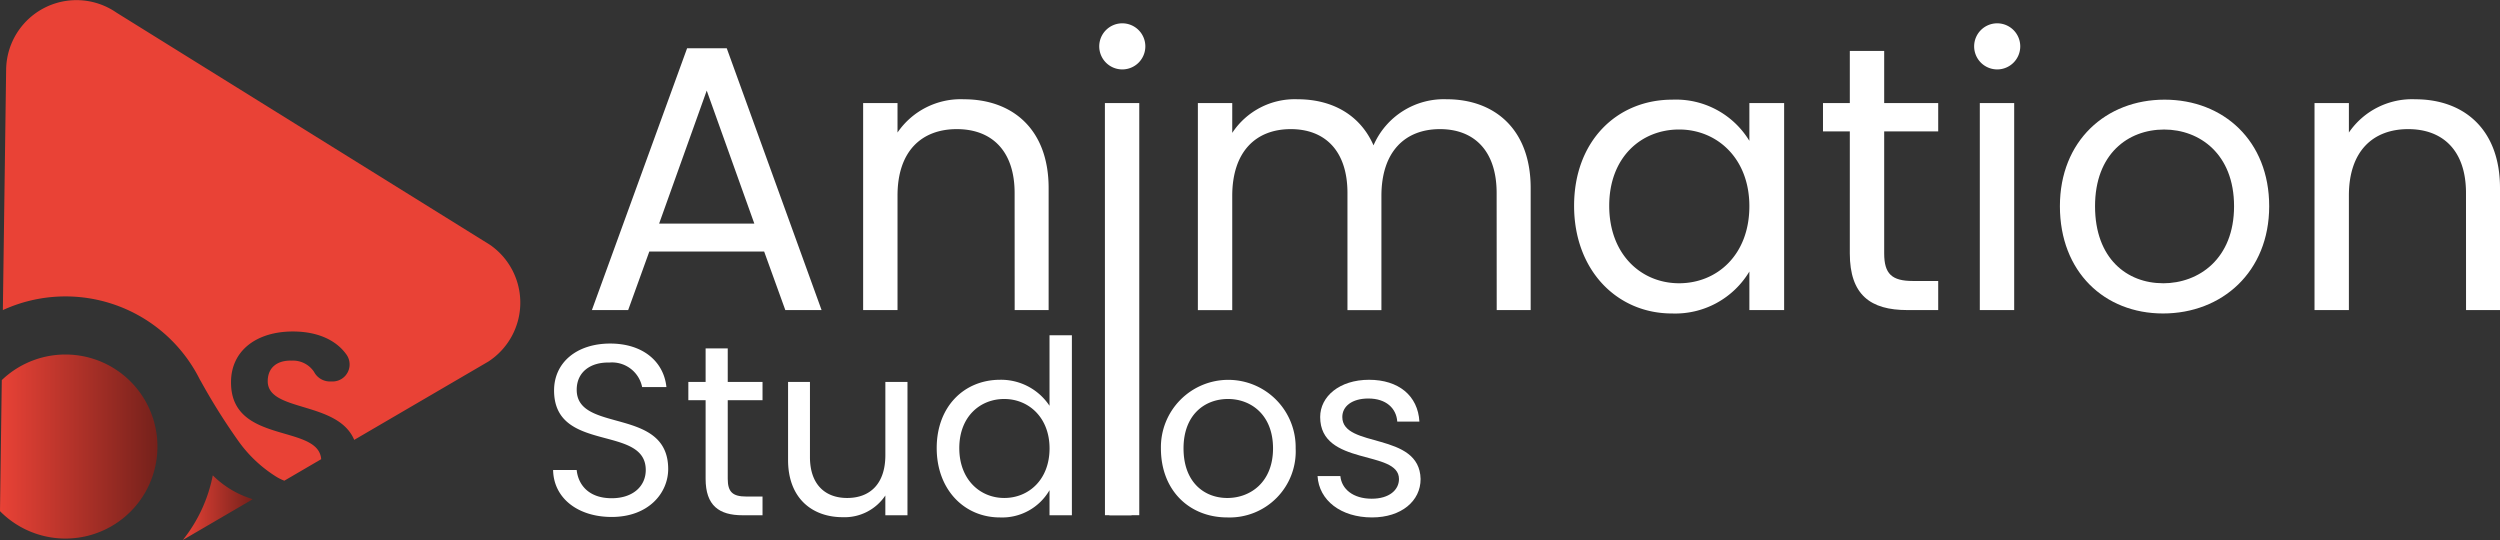<svg xmlns="http://www.w3.org/2000/svg" xmlns:xlink="http://www.w3.org/1999/xlink" width="265.056" height="57.254" viewBox="0 0 265.056 57.254">
  <rect x="0" y="0" width="265.056" height="57.254" fill="#333333" stroke="none"/>
  <defs>
    <linearGradient id="linear-gradient" y1="0.5" x2="1" y2="0.5" gradientUnits="objectBoundingBox">
      <stop offset="0" stop-color="#e94236"/>
      <stop offset="1" stop-color="#75211b"/>
    </linearGradient>
  </defs>
  <g id="lightLogo" transform="translate(-179.379 -483.353)">
    <g id="Group_7109" data-name="Group 7109" transform="translate(238.021 485.748)">
      <g id="Group_7107" data-name="Group 7107" transform="translate(4.112)">
        <path id="Path_1966" data-name="Path 1966" d="M312.019,514.23H299.844l-2.243,6.208h-3.845l10.093-27.756h4.206l10.053,27.756h-3.845Zm-6.088-17.062-5.047,14.1h10.093Z" transform="translate(-293.756 -489.958)" fill="#fff"/>
        <path id="Path_1967" data-name="Path 1967" d="M362.23,512.469c0-4.486-2.443-6.768-6.127-6.768-3.725,0-6.288,2.323-6.288,7.049v12.135H346.17V502.938h3.645v3.124a8.108,8.108,0,0,1,7.049-3.525c5.087,0,8.972,3.124,8.972,9.412v12.936h-3.6Z" transform="translate(-317.412 -494.406)" fill="#fff"/>
        <path id="Path_1968" data-name="Path 1968" d="M391.794,490.2a2.444,2.444,0,1,1,2.483,2.483A2.446,2.446,0,0,1,391.794,490.2Zm.6,6.047h3.644v43.7H392.4Z" transform="translate(-338.004 -487.718)" fill="#fff"/>
        <path id="Path_1969" data-name="Path 1969" d="M442.527,512.469c0-4.486-2.4-6.768-6.008-6.768-3.684,0-6.208,2.363-6.208,7.089v12.1h-3.6V512.469c0-4.486-2.4-6.768-6.008-6.768-3.685,0-6.208,2.363-6.208,7.089v12.1h-3.644V502.938h3.644V506.1a7.935,7.935,0,0,1,6.929-3.565c3.6,0,6.609,1.6,8.05,4.886a8.125,8.125,0,0,1,7.77-4.886c5.007,0,8.891,3.124,8.891,9.412v12.936h-3.6Z" transform="translate(-346.604 -494.406)" fill="#fff"/>
        <path id="Path_1970" data-name="Path 1970" d="M493.967,502.61a9.108,9.108,0,0,1,8.171,4.366V502.97h3.685v21.948h-3.685v-4.085a9.166,9.166,0,0,1-8.211,4.446c-5.847,0-10.373-4.605-10.373-11.414C483.554,507.016,488.08,502.61,493.967,502.61Zm.721,3.164c-4.005,0-7.41,2.924-7.41,8.091s3.4,8.211,7.41,8.211,7.449-3,7.449-8.171C502.138,508.818,498.694,505.774,494.689,505.774Z" transform="translate(-379.419 -494.439)" fill="#fff"/>
        <path id="Path_1971" data-name="Path 1971" d="M534.5,501.724h-2.844v-3H534.5v-5.527h3.644v5.527h5.727v3h-5.727v12.936c0,2.163.8,2.924,3.044,2.924h2.683v3.084h-3.284c-3.886,0-6.088-1.6-6.088-6.008Z" transform="translate(-401.132 -490.189)" fill="#fff"/>
        <path id="Path_1972" data-name="Path 1972" d="M560.86,490.2a2.444,2.444,0,1,1,2.484,2.483A2.446,2.446,0,0,1,560.86,490.2Zm.6,6.047h3.645V518.2h-3.645Z" transform="translate(-414.31 -487.718)" fill="#fff"/>
        <path id="Path_1973" data-name="Path 1973" d="M588.365,525.279c-6.208,0-10.934-4.406-10.934-11.374,0-6.929,4.886-11.295,11.094-11.295,6.248,0,11.095,4.366,11.095,11.295C599.62,520.873,594.613,525.279,588.365,525.279Zm0-3.2c3.8,0,7.53-2.6,7.53-8.171,0-5.527-3.644-8.131-7.41-8.131-3.845,0-7.329,2.6-7.329,8.131C581.156,519.471,584.56,522.075,588.365,522.075Z" transform="translate(-421.789 -494.439)" fill="#fff"/>
        <path id="Path_1974" data-name="Path 1974" d="M642.693,512.469c0-4.486-2.443-6.768-6.128-6.768-3.725,0-6.288,2.323-6.288,7.049v12.135h-3.644V502.938h3.644v3.124a8.109,8.109,0,0,1,7.049-3.525c5.087,0,8.972,3.124,8.972,9.412v12.936h-3.6Z" transform="translate(-443.996 -494.406)" fill="#fff"/>
      </g>
      <g id="Group_7108" data-name="Group 7108" transform="translate(0 33.151)">
        <path id="Path_1975" data-name="Path 1975" d="M292.475,568.123c-3.61,0-6.163-2.011-6.214-4.977h2.5c.155,1.5,1.212,2.991,3.713,2.991,2.269,0,3.61-1.289,3.61-2.991,0-4.848-9.721-1.754-9.721-8.432,0-2.965,2.4-4.976,5.956-4.976,3.43,0,5.673,1.883,5.956,4.615H295.7a3.255,3.255,0,0,0-3.481-2.6c-1.934-.052-3.456.954-3.456,2.888,0,4.641,9.7,1.753,9.7,8.405C298.457,565.6,296.369,568.123,292.475,568.123Z" transform="translate(-286.261 -548.86)" fill="#fff"/>
        <path id="Path_1976" data-name="Path 1976" d="M314.224,556.169h-1.831v-1.934h1.831v-3.559h2.346v3.559h3.688v1.934H316.57V564.5c0,1.392.516,1.881,1.96,1.881h1.728v1.986h-2.115c-2.5,0-3.919-1.031-3.919-3.867Z" transform="translate(-298.055 -549.284)" fill="#fff"/>
        <path id="Path_1977" data-name="Path 1977" d="M344.322,571.293h-2.346V569.2a5.194,5.194,0,0,1-4.513,2.3c-3.249,0-5.8-2.011-5.8-6.06v-8.277h2.321v7.967c0,2.862,1.573,4.333,3.945,4.333,2.424,0,4.049-1.5,4.049-4.539v-7.761h2.346Z" transform="translate(-306.752 -552.212)" fill="#fff"/>
        <path id="Path_1978" data-name="Path 1978" d="M367.109,552.857a6.162,6.162,0,0,1,5.234,2.759v-7.478h2.372V567.22h-2.372v-2.656a5.8,5.8,0,0,1-5.26,2.888c-3.791,0-6.7-2.965-6.7-7.349C360.379,555.694,363.293,552.857,367.109,552.857Zm.438,2.037c-2.578,0-4.77,1.882-4.77,5.209s2.192,5.286,4.77,5.286,4.8-1.935,4.8-5.261C372.344,556.854,370.127,554.895,367.547,554.895Z" transform="translate(-319.713 -548.139)" fill="#fff"/>
        <path id="Path_1979" data-name="Path 1979" d="M393.749,557.163H396.1v14.13h-2.346Z" transform="translate(-334.774 -552.212)" fill="#fff"/>
        <path id="Path_1980" data-name="Path 1980" d="M410.752,571.334c-4,0-7.04-2.836-7.04-7.323a7.144,7.144,0,1,1,14.286,0A7.006,7.006,0,0,1,410.752,571.334Zm0-2.062c2.449,0,4.847-1.676,4.847-5.261,0-3.559-2.346-5.235-4.77-5.235-2.476,0-4.719,1.676-4.719,5.235C406.11,567.6,408.3,569.272,410.752,569.272Z" transform="translate(-339.271 -552.021)" fill="#fff"/>
        <path id="Path_1981" data-name="Path 1981" d="M439.757,571.334c-3.3,0-5.621-1.806-5.776-4.384H436.4c.128,1.367,1.34,2.4,3.326,2.4,1.857,0,2.888-.928,2.888-2.088,0-3.147-8.355-1.315-8.355-6.576,0-2.166,2.037-3.945,5.183-3.945,3.121,0,5.184,1.677,5.338,4.435h-2.346c-.1-1.418-1.187-2.45-3.069-2.45-1.728,0-2.759.825-2.759,1.96,0,3.352,8.2,1.522,8.3,6.576C444.914,569.581,442.876,571.334,439.757,571.334Z" transform="translate(-352.933 -552.021)" fill="#fff"/>
      </g>
    </g>
    <g id="Group_7111" data-name="Group 7111" transform="translate(179.379 483.353)">
      <g id="favicon">
        <path id="Path_1982" data-name="Path 1982" d="M195.993,562.847a9.749,9.749,0,0,1-16.614,5.619l.19-13.895a9.753,9.753,0,0,1,16.424,8.275Z" transform="translate(-179.379 -514.272)" fill="url(#linear-gradient)"/>
        <path id="Path_1983" data-name="Path 1983" d="M222.11,577.751l-.026.015-7.372,4.3a15.843,15.843,0,0,0,3.175-6.853A10.2,10.2,0,0,0,222,577.7,1.135,1.135,0,0,0,222.11,577.751Z" transform="translate(-195.326 -524.814)" fill="url(#linear-gradient)"/>
        <path id="Path_1984" data-name="Path 1984" d="M231.393,521.69l-14.215,8.3c-1.751-4.156-9.17-2.93-9.17-6.219,0-1.517,1.091-2.239,2.556-2.182a2.663,2.663,0,0,1,2.36,1.2,1.906,1.906,0,0,0,1.616,1.009h.341a1.805,1.805,0,0,0,1.492-2.826c-1.122-1.6-3.14-2.474-5.7-2.474-3.84,0-6.557,2.021-6.557,5.377-.026,6.64,9.269,4.39,9.56,8.162l-3.907,2.281a5.011,5.011,0,0,1-.978-.5,14.044,14.044,0,0,1-3.978-3.825,65.479,65.479,0,0,1-3.954-6.328.1.1,0,0,1,0,.026,15.921,15.921,0,0,0-20.933-7.461l.348-25.511a7.455,7.455,0,0,1,11.69-6.032l39.606,24.622A7.452,7.452,0,0,1,231.393,521.69Z" transform="translate(-179.623 -483.353)" fill="#e94236"/>
      </g>
    </g>
  </g>
</svg>
